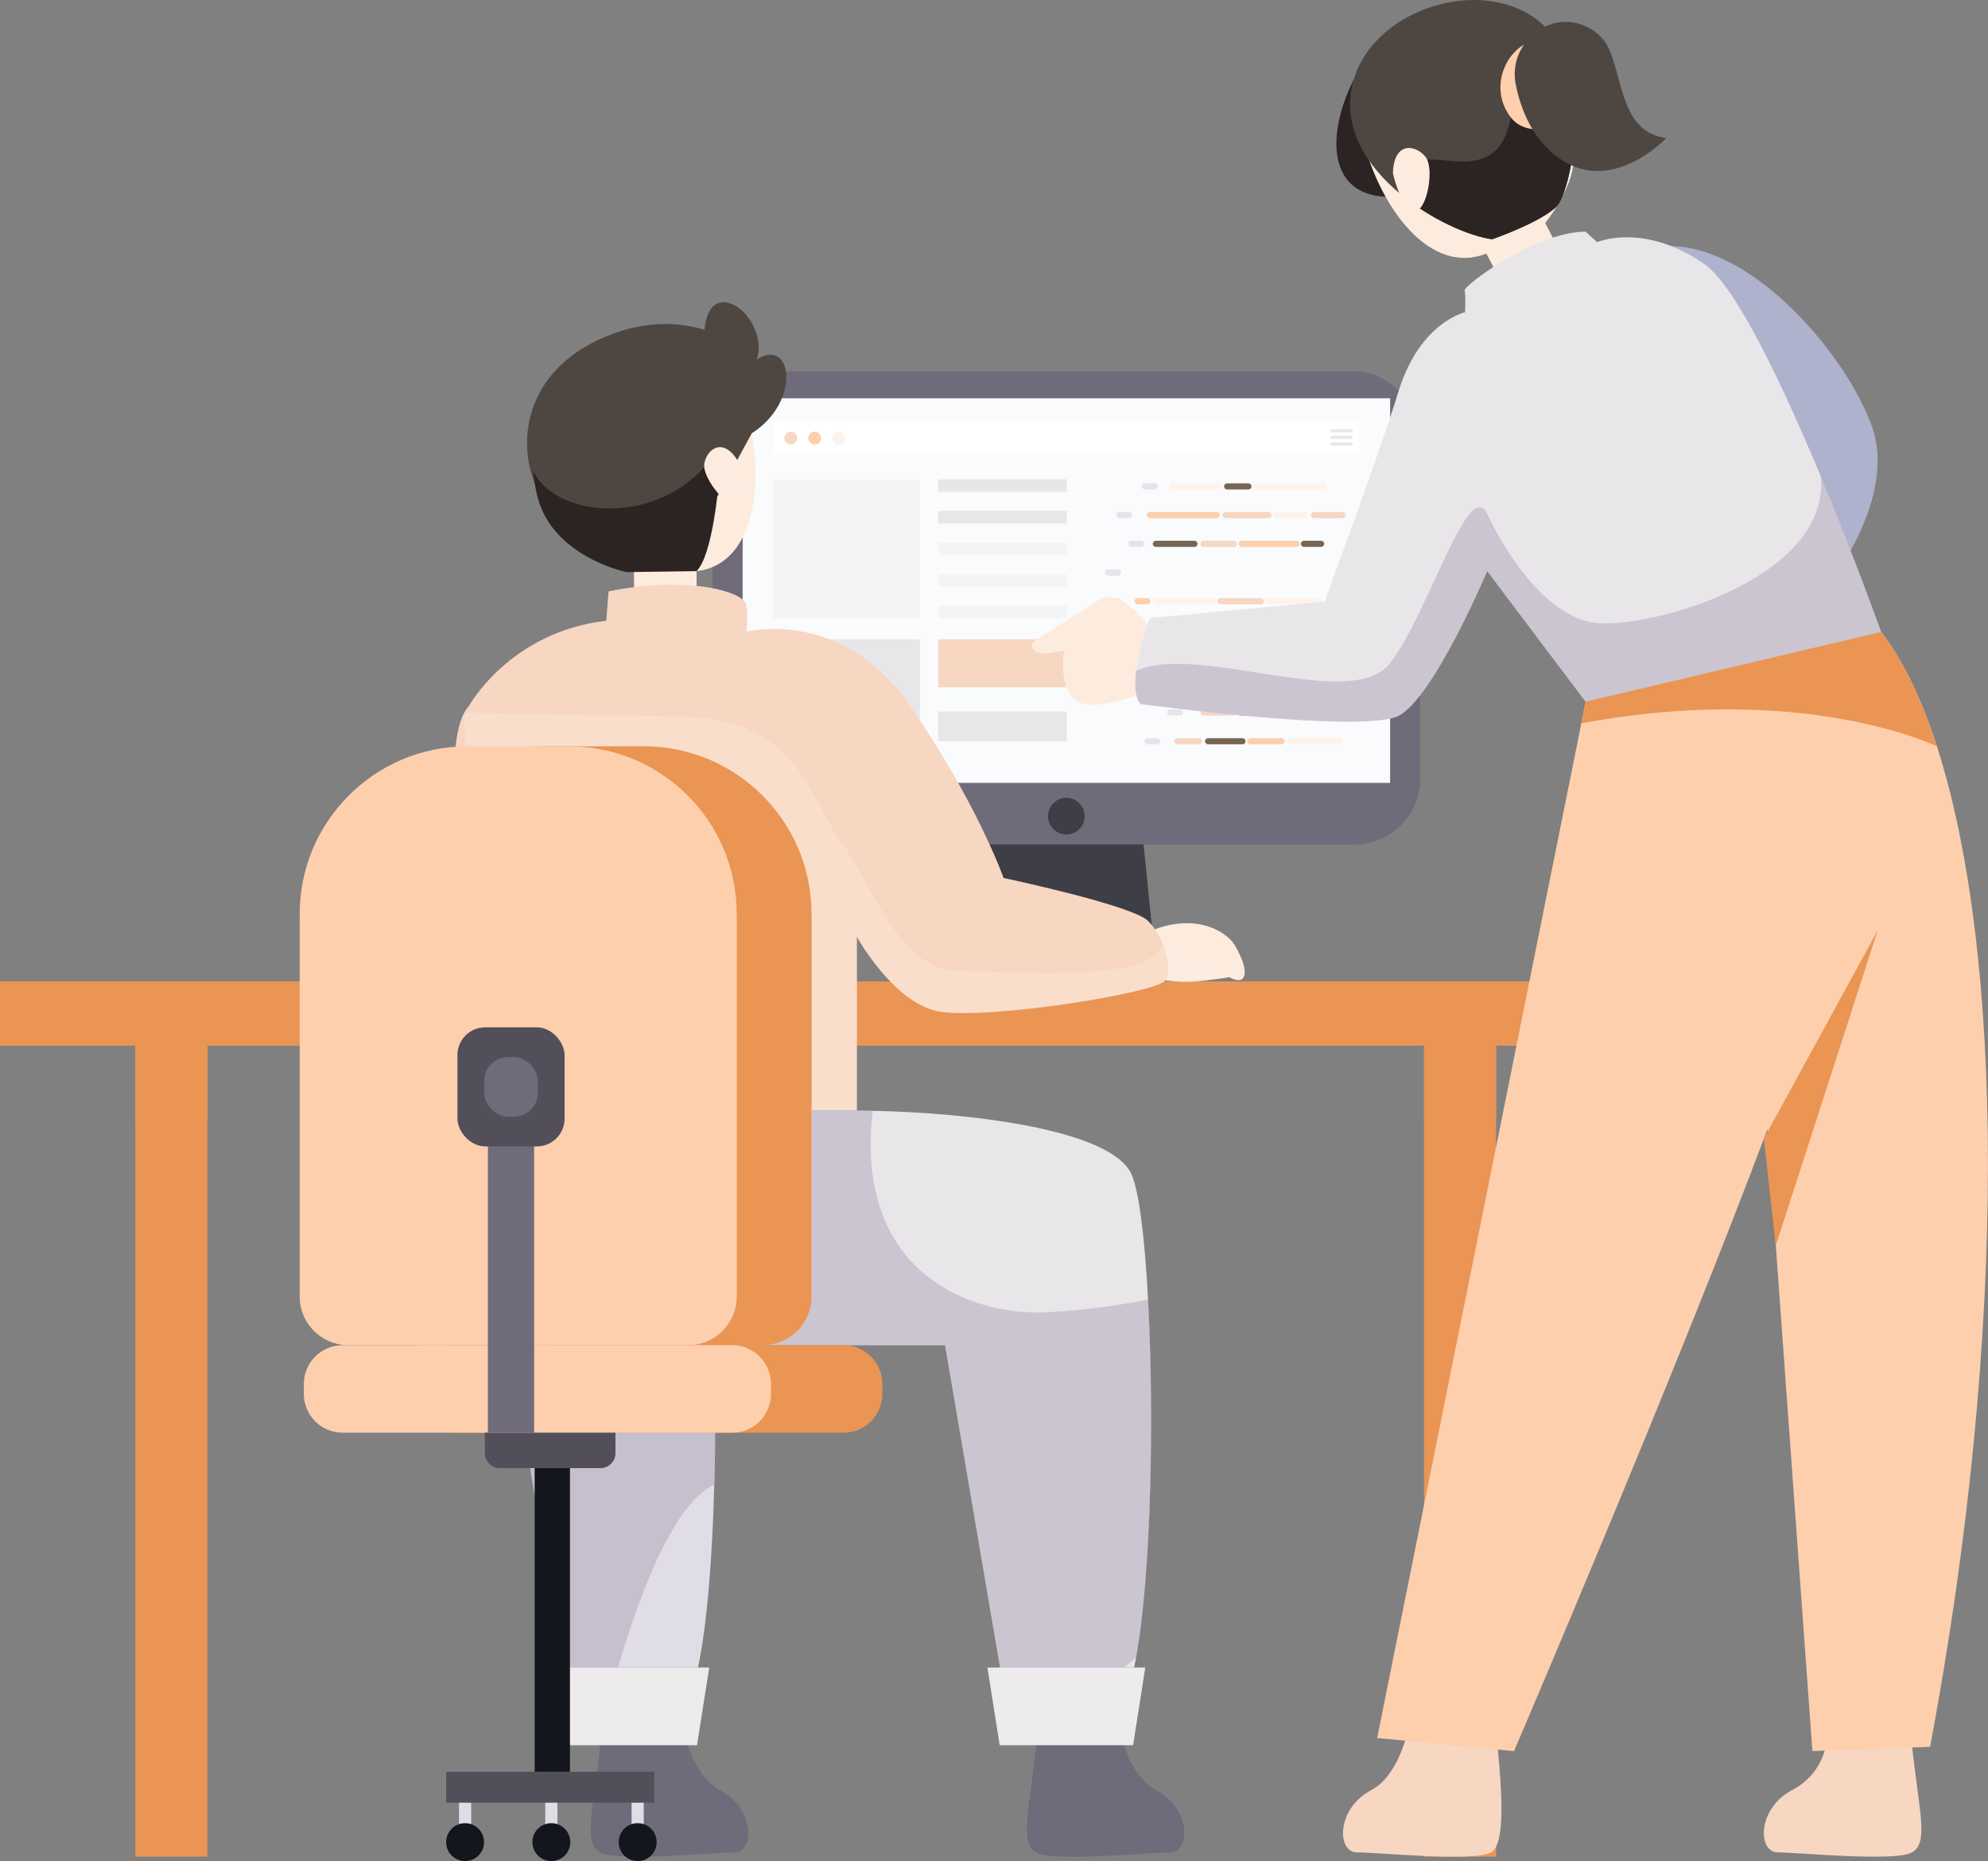 <?xml version="1.0" encoding="UTF-8"?>
<svg id="Layer_2" data-name="Layer 2" xmlns="http://www.w3.org/2000/svg" viewBox="0 0 288.35 269.91">
  <rect x="0" y="0" width="288.35" height="269.91" fill="#808080" stroke="none"/>
  <defs>
    <style>
      .cls-1 {
        opacity: .21;
        stroke: #948da4;
      }

      .cls-1, .cls-2, .cls-3, .cls-4, .cls-5, .cls-6 {
        fill: none;
        stroke-linecap: round;
        stroke-miterlimit: 10;
      }

      .cls-1, .cls-3, .cls-4, .cls-5, .cls-6 {
        stroke-width: .89px;
      }

      .cls-7 {
        fill: #f7d6c2;
      }

      .cls-8 {
        fill: #f9fbfc;
      }

      .cls-9, .cls-10 {
        fill: #e9e6e9;
      }

      .cls-11 {
        fill: #fdcfad;
      }

      .cls-12 {
        fill: #ea9554;
      }

      .cls-13 {
        fill: #edebec;
      }

      .cls-14 {
        fill: #fff;
      }

      .cls-15 {
        fill: #fdf3ea;
      }

      .cls-16 {
        fill: #fdecde;
      }

      .cls-17 {
        fill: #afb2cc;
      }

      .cls-18 {
        fill: #e1dde6;
      }

      .cls-19 {
        fill: #14161e;
      }

      .cls-20 {
        fill: #6f6b7a;
      }

      .cls-21 {
        fill: #2b2423;
      }

      .cls-22 {
        fill: #3d3e46;
      }

      .cls-23 {
        fill: #524f5a;
      }

      .cls-24 {
        fill: #4e4641;
      }

      .cls-2 {
        stroke: #e9e6e9;
        stroke-width: .44px;
      }

      .cls-3 {
        stroke: #f7d6c2;
      }

      .cls-4 {
        stroke: #776654;
      }

      .cls-5 {
        stroke: #fdcfad;
      }

      .cls-6 {
        stroke: #fdf3ea;
      }

      .cls-10 {
        opacity: .33;
      }

      .cls-25 {
        fill: #fdede3;
        opacity: .53;
      }

      .cls-26 {
        fill: #fcebdd;
        opacity: .38;
      }

      .cls-27 {
        fill: #948da4;
        opacity: .36;
      }
    </style>
  </defs>
  <g id="Layer_1-2" data-name="Layer 1">
    <g>
      <g>
        <rect class="cls-12" y="142.33" width="235.71" height="9.33"/>
        <rect class="cls-12" x="19.63" y="150.86" width="10.45" height="118.41"/>
        <rect class="cls-12" x="206.55" y="150.86" width="10.45" height="118.41"/>
        <rect class="cls-12" x="19.63" y="150.86" width="10.45" height="11.84"/>
        <rect class="cls-12" x="206.55" y="150.86" width="10.45" height="11.84"/>
      </g>
      <g>
        <polygon class="cls-22" points="167.43 137.85 141.78 137.85 143.5 121.02 165.72 121.02 167.43 137.85"/>
        <path class="cls-20" d="M174.51,141.97h-39.69c0-2.66,2.16-4.82,4.82-4.82h30.05c2.66,0,4.82,2.16,4.82,4.82h0Z"/>
        <rect class="cls-20" x="103.35" y="53.84" width="102.64" height="68.63" rx="9.51" ry="9.51"/>
        <rect class="cls-8" x="107.72" y="57.76" width="93.91" height="55.78"/>
        <path class="cls-22" d="M157.33,118.36c0,1.47-1.19,2.66-2.66,2.66s-2.66-1.19-2.66-2.66,1.19-2.66,2.66-2.66,2.66,1.19,2.66,2.66Z"/>
        <g>
          <rect class="cls-14" x="112.12" y="61.24" width="85.11" height="4.37"/>
          <path class="cls-7" d="M115.63,63.53c0,.51-.42,.93-.93,.93s-.93-.42-.93-.93,.42-.93,.93-.93,.93,.42,.93,.93Z"/>
          <path class="cls-11" d="M119.1,63.53c0,.51-.42,.93-.93,.93s-.93-.42-.93-.93,.42-.93,.93-.93,.93,.42,.93,.93Z"/>
          <path class="cls-15" d="M122.58,63.53c0,.51-.42,.93-.93,.93s-.93-.42-.93-.93,.42-.93,.93-.93,.93,.42,.93,.93Z"/>
          <line class="cls-2" x1="193.17" y1="62.46" x2="196" y2="62.46"/>
          <line class="cls-2" x1="193.17" y1="63.43" x2="196" y2="63.43"/>
          <line class="cls-2" x1="193.17" y1="64.39" x2="196" y2="64.39"/>
        </g>
        <g>
          <g>
            <line class="cls-6" x1="170.08" y1="70.54" x2="176.67" y2="70.54"/>
            <line class="cls-4" x1="177.99" y1="70.54" x2="181.08" y2="70.54"/>
            <line class="cls-6" x1="182.23" y1="70.54" x2="191.98" y2="70.54"/>
            <line class="cls-5" x1="166.78" y1="74.7" x2="176.46" y2="74.7"/>
            <line class="cls-3" x1="177.78" y1="74.7" x2="183.99" y2="74.7"/>
            <line class="cls-6" x1="185.13" y1="74.7" x2="189.28" y2="74.7"/>
            <line class="cls-3" x1="190.58" y1="74.7" x2="194.72" y2="74.7"/>
            <line class="cls-4" x1="167.65" y1="78.87" x2="173.25" y2="78.87"/>
            <line class="cls-3" x1="174.57" y1="78.87" x2="178.97" y2="78.87"/>
            <line class="cls-5" x1="180.11" y1="78.87" x2="188.07" y2="78.87"/>
            <line class="cls-4" x1="189.14" y1="78.87" x2="191.62" y2="78.87"/>
            <line class="cls-5" x1="165" y1="87.19" x2="166.44" y2="87.19"/>
            <line class="cls-6" x1="167.75" y1="87.19" x2="175.89" y2="87.19"/>
            <line class="cls-3" x1="177.03" y1="87.19" x2="182.89" y2="87.19"/>
            <line class="cls-6" x1="183.77" y1="87.19" x2="191.26" y2="87.19"/>
            <line class="cls-5" x1="181.56" y1="95.51" x2="192.43" y2="95.51"/>
            <line class="cls-6" x1="167.65" y1="91.35" x2="173.25" y2="91.35"/>
            <line class="cls-3" x1="174.57" y1="91.35" x2="177.56" y2="91.35"/>
            <line class="cls-4" x1="178.7" y1="91.35" x2="184.79" y2="91.35"/>
            <line class="cls-3" x1="186.21" y1="91.35" x2="192.3" y2="91.35"/>
            <line class="cls-5" x1="167.91" y1="95.51" x2="172.19" y2="95.51"/>
            <line class="cls-4" x1="173.5" y1="95.51" x2="175.32" y2="95.51"/>
            <line class="cls-6" x1="176.46" y1="95.51" x2="180.21" y2="95.51"/>
            <line class="cls-3" x1="174.57" y1="103.33" x2="178.7" y2="103.33"/>
            <line class="cls-4" x1="180.02" y1="103.33" x2="184.79" y2="103.33"/>
            <line class="cls-5" x1="185.93" y1="103.33" x2="193.56" y2="103.33"/>
            <line class="cls-3" x1="170.78" y1="107.5" x2="173.91" y2="107.5"/>
            <line class="cls-4" x1="175.23" y1="107.5" x2="180.21" y2="107.5"/>
            <line class="cls-5" x1="181.35" y1="107.5" x2="185.88" y2="107.5"/>
            <line class="cls-6" x1="187.17" y1="107.5" x2="194.18" y2="107.5"/>
          </g>
          <line class="cls-1" x1="166.07" y1="70.54" x2="167.48" y2="70.54"/>
          <line class="cls-1" x1="162.38" y1="74.7" x2="163.79" y2="74.7"/>
          <line class="cls-1" x1="164.09" y1="78.87" x2="165.5" y2="78.87"/>
          <line class="cls-1" x1="160.73" y1="83.03" x2="162.14" y2="83.03"/>
          <line class="cls-1" x1="160.73" y1="87.19" x2="162.14" y2="87.19"/>
          <line class="cls-1" x1="163.91" y1="91.35" x2="165.32" y2="91.35"/>
          <line class="cls-1" x1="164.3" y1="95.51" x2="165.7" y2="95.51"/>
          <line class="cls-1" x1="160.73" y1="99.68" x2="162.14" y2="99.68"/>
          <line class="cls-1" x1="169.75" y1="103.33" x2="171.15" y2="103.33"/>
          <line class="cls-1" x1="166.44" y1="107.5" x2="167.84" y2="107.5"/>
        </g>
        <g>
          <rect class="cls-10" x="112.12" y="69.51" width="21.31" height="20.14"/>
          <rect class="cls-9" x="136.09" y="69.51" width="18.65" height="1.83"/>
          <rect class="cls-9" x="136.09" y="74.09" width="18.65" height="1.83"/>
          <rect class="cls-10" x="136.09" y="78.67" width="18.65" height="1.83"/>
          <rect class="cls-10" x="136.09" y="83.24" width="18.65" height="1.83"/>
          <rect class="cls-10" x="136.09" y="87.82" width="18.65" height="1.83"/>
          <rect class="cls-9" x="112.18" y="92.72" width="21.25" height="14.78"/>
          <rect class="cls-7" x="136.09" y="92.72" width="18.65" height="6.96"/>
          <rect class="cls-9" x="136.09" y="103.19" width="18.65" height="4.31"/>
        </g>
      </g>
      <g>
        <path class="cls-20" d="M150.3,253.1c-1.06,9.79-2.46,14.15,0,15.55,2.46,1.4,16.39,0,19.42,0s3.02-6.37-2.01-9.02c-5.04-2.66-6.04-12.15-6.04-12.15l-11.36,5.63Z"/>
        <path class="cls-20" d="M87.05,253.1c-1.06,9.79-2.46,14.15,0,15.55,2.46,1.4,16.39,0,19.42,0s3.02-6.37-2.01-9.02c-5.04-2.66-6.04-12.15-6.04-12.15l-11.36,5.63Z"/>
        <path class="cls-18" d="M103.6,215.34c-.27,10.51-1.04,20.37-2.36,26.5h-19.43l-7.23-42.4-.74-4.35c-4.12,0-7.48-3.33-7.48-7.45v-.13c.13-8.4,1.59-21.43,8.81-26.44,8.05-5.58,24.2,6.17,25.63,9.07,1.4,2.82,2.37,12.5,2.75,24.13,.22,6.69,.25,14.03,.06,21.08Z"/>
        <path class="cls-27" d="M103.6,215.34c-6.86,2.96-12.47,21.25-13.95,26.5h-7.85l-7.23-42.4c.88-1.45,1.85-2.62,2.89-3.27,3.53-2.21,23.9-1.94,26.08-1.91,.22,6.69,.25,14.03,.06,21.08Z"/>
        <path class="cls-16" d="M167.47,134.79c6.2-2.34,10.51,.38,11.63,2.3,1.12,1.92,1.76,3.67,1.28,4.63-.48,.96-2.08,0-2.08,0,0,0-5.43,1.01-9.59,.43-4.15-.59-1.24-7.36-1.24-7.36Z"/>
        <path class="cls-25" d="M168.51,136.59c3.36,1.81,9.23,4.36,9.21,4.8-.03,.43-5.27,1.63-8.6,.7-3.34-.93-.6-5.49-.6-5.49Z"/>
        <g>
          <path class="cls-16" d="M108.62,60.99c2.35,9.61,.64,20.94-7.6,21.84l.03,3.38c.03,2.5-1.99,4.55-4.49,4.58h0c-2.5,.02-4.55-1.99-4.58-4.49l-.03-3.38s-6.62-2.74-7.98-6.85c-1.36-4.11,0-.66,0-.66l-.75-16.81,25.6-.25-.19,2.64Z"/>
          <path class="cls-25" d="M101.02,82.83c-3.65,.36-7.89,.27-7.89,.27l7.92,3.11-.03-3.38Z"/>
        </g>
        <path class="cls-24" d="M109.02,62.85c7.27-4.59,5.89-14.06,.74-10.7,0,0-8.12-8.36-20.71-3.8-12.59,4.56-14.17,15.1-11.51,21.67,2.66,6.56,18.97,9.98,18.97,9.98l7.54-7.99,4.98-9.15Z"/>
        <path class="cls-24" d="M109.76,52.15c1.26-3.66-1.9-8.31-4.84-8.31s-2.78,5.05-2.78,5.05l5.02,6.65,2.6-3.39Z"/>
        <path class="cls-21" d="M104.33,69.12c-.09,1.14-.96,11.46-3.31,13.71l-10.15,.14s-11.2-2.28-13.07-11.59c-.22-1.09-.37-2.1-.45-3.03,3.31,6.72,17.27,7.86,24.81-.63,0,0,.95,.59,2.18,1.4Z"/>
        <path class="cls-16" d="M107.17,67.1c-2.11-3.76-4.53-2.15-5,.05-.47,2.2,3.98,7.5,5.06,5.61,1.08-1.89-.06-5.66-.06-5.66Z"/>
        <path class="cls-25" d="M106.96,68.12c-1.87-1.92-2.77-1.12-2.62,.9,.14,2.02,2.59,3.44,3.37,2.85,.78-.59-.75-3.75-.75-3.75Z"/>
        <path class="cls-7" d="M169.12,142.08c-.98,1.96-26.52,5.89-33.06,4.58-6.55-1.31-11.78-10.81-11.78-10.81v25.21h-49.11s-4.77-23.17-7.43-38.66c-1.09-6.37-1.84-11.45-1.74-13.07,.2-3.27,.84-5.07,1.35-6h0c.35-.65,.62-.87,.62-.87,0,0,5.89-10.8,19.97-12.44l.33-4.26c11.46-2.29,19.64,0,19.97,1.97,.33,1.96,0,3.89,0,3.89,0,0,13.75-3.57,23.58,10.51,9.81,14.08,13.75,25.2,13.75,25.2,0,0,18.65,3.94,20.95,6.23,.94,.94,1.72,2.22,2.23,3.52,.74,1.88,.96,3.83,.38,4.99Z"/>
        <path class="cls-26" d="M169.12,142.08c-.98,1.96-26.52,5.89-33.06,4.58-6.55-1.31-11.78-10.81-11.78-10.81v25.21h-49.11s-4.77-23.17-7.43-38.66l-.39-19.07h0s11.99,.39,30.35,.51c18.36,.12,19.36,11.49,24.36,18.36,5,6.87,8.25,18.49,17.12,18.61,8.87,.12,27.48,1.62,29.35-3.68l.22-.05c.74,1.88,.96,3.83,.38,4.99Z"/>
        <path class="cls-9" d="M164.79,240.35c-.1,.51-.2,1.01-.3,1.49h-19.43l-7.98-46.75h-34.94l-9.92-12.51-17.06-21.51h49.11c.74,0,1.52,0,2.31,.03,13.39,.24,34.24,2.57,37.46,9.04,1.15,2.33,2.01,9.37,2.48,18.32,.9,16.63,.48,39.88-1.74,51.89Z"/>
        <path class="cls-27" d="M164.79,240.35l-1.7,1.49h-18.02l-7.98-46.75h-34.94l-9.92-12.51,.91-14.34,6.66-7.17h24.48c.74,0,1.52,0,2.31,.03-2.77,23.65,14.43,29.82,25.43,29.21,5.84-.32,10.95-1.13,14.51-1.85,.9,16.63,.48,39.88-1.74,51.89Z"/>
        <polygon class="cls-13" points="164.35 253.1 145 253.1 143.22 241.84 166.12 241.84 164.35 253.1"/>
        <polygon class="cls-13" points="101.1 253.1 81.75 253.1 79.98 241.84 102.87 241.84 101.1 253.1"/>
      </g>
      <g>
        <rect class="cls-18" x="66.58" y="260.1" width="1.76" height="6.62"/>
        <rect class="cls-18" x="79.09" y="260.1" width="1.76" height="6.62"/>
        <rect class="cls-18" x="91.61" y="260.1" width="1.76" height="6.62"/>
        <path class="cls-11" d="M78.63,108.24h14.77c13.42,0,24.31,10.89,24.31,24.31v55.49c0,3.89-3.16,7.05-7.05,7.05H61.37c-3.89,0-7.05-3.16-7.05-7.05v-55.49c0-13.42,10.89-24.31,24.31-24.31Z"/>
        <path class="cls-12" d="M78.63,108.24h14.77c13.42,0,24.31,10.89,24.31,24.31v55.49c0,3.89-3.16,7.05-7.05,7.05H61.37c-3.89,0-7.05-3.16-7.05-7.05v-55.49c0-13.42,10.89-24.31,24.31-24.31Z"/>
        <path class="cls-11" d="M67.78,108.24h14.77c13.42,0,24.31,10.89,24.31,24.31v55.49c0,3.89-3.16,7.05-7.05,7.05H50.52c-3.89,0-7.05-3.16-7.05-7.05v-55.49c0-13.42,10.89-24.31,24.31-24.31Z"/>
        <path class="cls-12" d="M65.84,195.09h56.52c3.1,0,5.62,2.52,5.62,5.62v1.45c0,3.1-2.52,5.62-5.62,5.62h-56.52c-3.1,0-5.62-2.52-5.62-5.62v-1.45c0-3.1,2.52-5.62,5.62-5.62Z"/>
        <path class="cls-11" d="M49.69,195.09h56.52c3.1,0,5.62,2.52,5.62,5.62v1.45c0,3.1-2.52,5.62-5.62,5.62H49.69c-3.1,0-5.62-2.52-5.62-5.62v-1.45c0-3.1,2.52-5.62,5.62-5.62Z"/>
        <rect class="cls-19" x="77.55" y="212.92" width="5.12" height="45.16"/>
        <path class="cls-23" d="M70.34,207.78h18.93v2.97c0,1.2-.97,2.17-2.17,2.17h-14.6c-1.2,0-2.17-.97-2.17-2.17v-2.97h0Z"/>
        <rect class="cls-23" x="64.71" y="256.95" width="30.19" height="4.49"/>
        <rect class="cls-20" x="70.77" y="158.27" width="6.7" height="49.51"/>
        <rect class="cls-23" x="66.35" y="148.99" width="15.54" height="17.27" rx="4.02" ry="4.02"/>
        <rect class="cls-20" x="70.23" y="153.3" width="7.78" height="8.65" rx="3.45" ry="3.45"/>
        <path class="cls-19" d="M70.21,267.16c0,1.52-1.23,2.75-2.75,2.75s-2.75-1.23-2.75-2.75,1.23-2.75,2.75-2.75,2.75,1.23,2.75,2.75Z"/>
        <path class="cls-19" d="M82.72,267.16c0,1.52-1.23,2.75-2.75,2.75s-2.75-1.23-2.75-2.75,1.23-2.75,2.75-2.75,2.75,1.23,2.75,2.75Z"/>
        <path class="cls-19" d="M95.24,267.16c0,1.52-1.23,2.75-2.75,2.75s-2.75-1.23-2.75-2.75,1.23-2.75,2.75-2.75,2.75,1.23,2.75,2.75Z"/>
      </g>
      <g>
        <path class="cls-7" d="M216.61,247.47c1.06,9.79,2.13,19.78-.33,21.18-2.46,1.4-16.39,0-19.42,0s-3.02-6.37,2.01-9.02c5.04-2.66,6.04-12.15,6.04-12.15h11.69Z"/>
        <path class="cls-7" d="M277.32,253.1c1.06,9.79,2.46,14.15,0,15.55-2.46,1.4-16.39,0-19.42,0s-3.02-6.37,2.01-9.02c5.04-2.66,5.06-7.57,5.06-7.57l12.34,1.05Z"/>
        <path class="cls-21" d="M196.36,11.52c-4.12,8.25-3.61,16.67,4.61,17.01,8.23,.35-4.61-17.01-4.61-17.01Z"/>
        <g>
          <g>
            <path class="cls-16" d="M197.66,20.15c2.58,10.14,9.81,19.86,17.95,16.62l1.65,3.17c1.22,2.35,4.12,3.27,6.47,2.04h0c2.35-1.22,3.27-4.12,2.04-6.47l-1.65-3.17s4.82-5.85,4.05-10.36c-.77-4.51-.32-.62-.32-.62l-7.65-16.07-24.03,12.48,1.49,2.37Z"/>
            <path class="cls-25" d="M215.6,36.77c3.59-1.47,7.5-3.66,7.5-3.66l-5.85,6.84-1.65-3.17Z"/>
          </g>
          <path class="cls-24" d="M228.41,19.24c-.27,5.12-1.58,9.55-2.56,10.62-2.13,2.3-9.41,4.84-9.41,4.84-3.32-.44-8.88-2.85-13.4-6.63-4.79-4-8.39-9.52-6.87-15.86,2.58-10.77,18.44-15.9,26.94-9.22,4.54,3.57,5.61,10.36,5.3,16.25Z"/>
          <path class="cls-21" d="M228.41,19.24c-.27,5.12-1.58,9.55-2.56,10.62-2.13,2.3-9.41,4.84-9.41,4.84-3.32-.44-8.88-2.85-13.4-6.63,.13-1.64,.59-3.2,1.66-4.16,3.15-2.83,12.37,3.8,14.45-6.87l1.94-.66s4.24,1.65,7.31,2.86Z"/>
          <path class="cls-16" d="M202.04,25.14c.1-4.56,3.16-4.26,4.69-2.44,1.53,1.82,.01,8.98-1.93,7.75-1.95-1.23-2.76-5.31-2.76-5.31Z"/>
          <path class="cls-25" d="M202.74,25.99c.79-2.72,2.03-2.42,2.9-.46,.87,1.95-.71,4.49-1.73,4.34-1.02-.16-1.17-3.87-1.17-3.87Z"/>
        </g>
        <path class="cls-11" d="M221.83,6.06c-3.94,1.71-5.68,7.16-2.68,10.98,2.09,2.66,5.81,1.44,5.81,1.44l-3.13-12.43Z"/>
        <path class="cls-24" d="M219.86,12.29c-1.23-6.03,5.02-11.16,10.48-8.31,1.41,.73,2.55,1.89,3.15,3.38,2.05,5.12,1.92,11.77,8.19,12.67,0,0-7.55,8.07-15.11,3.21-4.23-2.73-5.99-7.38-6.71-10.94Z"/>
        <path class="cls-17" d="M242.41,35.7c12.2,.21,25.38,15.85,29.09,26.1,3.72,10.25-6.08,22.72-6.08,22.72l-23.01-48.82Z"/>
        <path class="cls-16" d="M168.51,92.93c-5.26-6.73-7.67-7.1-9.34-5.8s-7.97,4.93-9.09,5.8,.19,2.17,2.23,1.8l2.04-.37s-.93,4.82,1.48,7.05c2.41,2.23,10.01-.93,10.01-.93l2.66-7.55Z"/>
        <path class="cls-11" d="M265.09,137.61c-1.18,5.23-4.45,14.74-8.73,26.16-13.41,35.75-36.76,90.19-36.76,90.19l-19.85-1.9,29.61-147.14,.63-3.14s13.16-19.43,23.41-15.04c2.05,.88,3.95,2.57,5.61,4.9,2.24,3.1,4.1,7.32,5.43,12.21,2.67,9.78,3.25,22.24,.66,33.76Z"/>
        <path class="cls-11" d="M279.95,253.34l-17.07,.61-6.53-90.19-2.96-40.82v-31.31h19.46c3.14,4.05,5.85,9.66,8.09,16.6h0c9.6,29.77,10.47,84.04-.99,145.11Z"/>
        <polygon class="cls-12" points="255.84 165.12 272.34 134.95 257.57 180.65 255.84 165.12"/>
        <path class="cls-12" d="M280.94,108.23c-.27-.13-6.08-2.88-16.51-4.39-3.24-.47-6.93-.82-11.04-.92-6.88-.2-14.94,.29-24.04,1.99l.63-3.14s13.16-19.43,23.41-15.04c2.05,.88,3.95,2.57,5.61,4.9h13.85c3.14,4.05,5.85,9.66,8.09,16.6Z"/>
        <path class="cls-9" d="M272.85,91.63l-42.87,10.13-14.27-18.94s-7.7,18.26-12.82,20.97c-5.12,2.7-37.44-1.69-37.44-1.69-.84-.96-.92-2.81-.66-4.81h0c.44-3.6,1.98-7.65,1.98-7.65l25.36-2.4s7.68-20.68,10.76-30.6c3.09-9.91,9.61-11.36,9.61-11.36,0,0,.12-2.45-.06-3.15-.2-.71,10.36-8.53,17.54-8.53l1.67,1.52s6.76-2.93,15.53,3.15c4.62,3.19,11.47,17.76,16.93,30.87h0c4.93,11.85,8.73,22.48,8.73,22.48Z"/>
        <path class="cls-27" d="M272.85,91.63l-42.87,10.13-14.27-18.94s-7.7,18.26-12.82,20.97c-5.12,2.7-37.44-1.69-37.44-1.69-.84-.96-.92-2.81-.66-4.81h0c8.96-4.09,31.28,6.05,36.83-1.1,5.55-7.16,11.41-27.31,14.1-21.64,2.68,5.66,8.17,14.21,14.97,15.68,6.78,1.46,34.72-5.72,33.43-21.08,4.93,11.84,8.73,22.48,8.73,22.48Z"/>
      </g>
    </g>
  </g>
</svg>